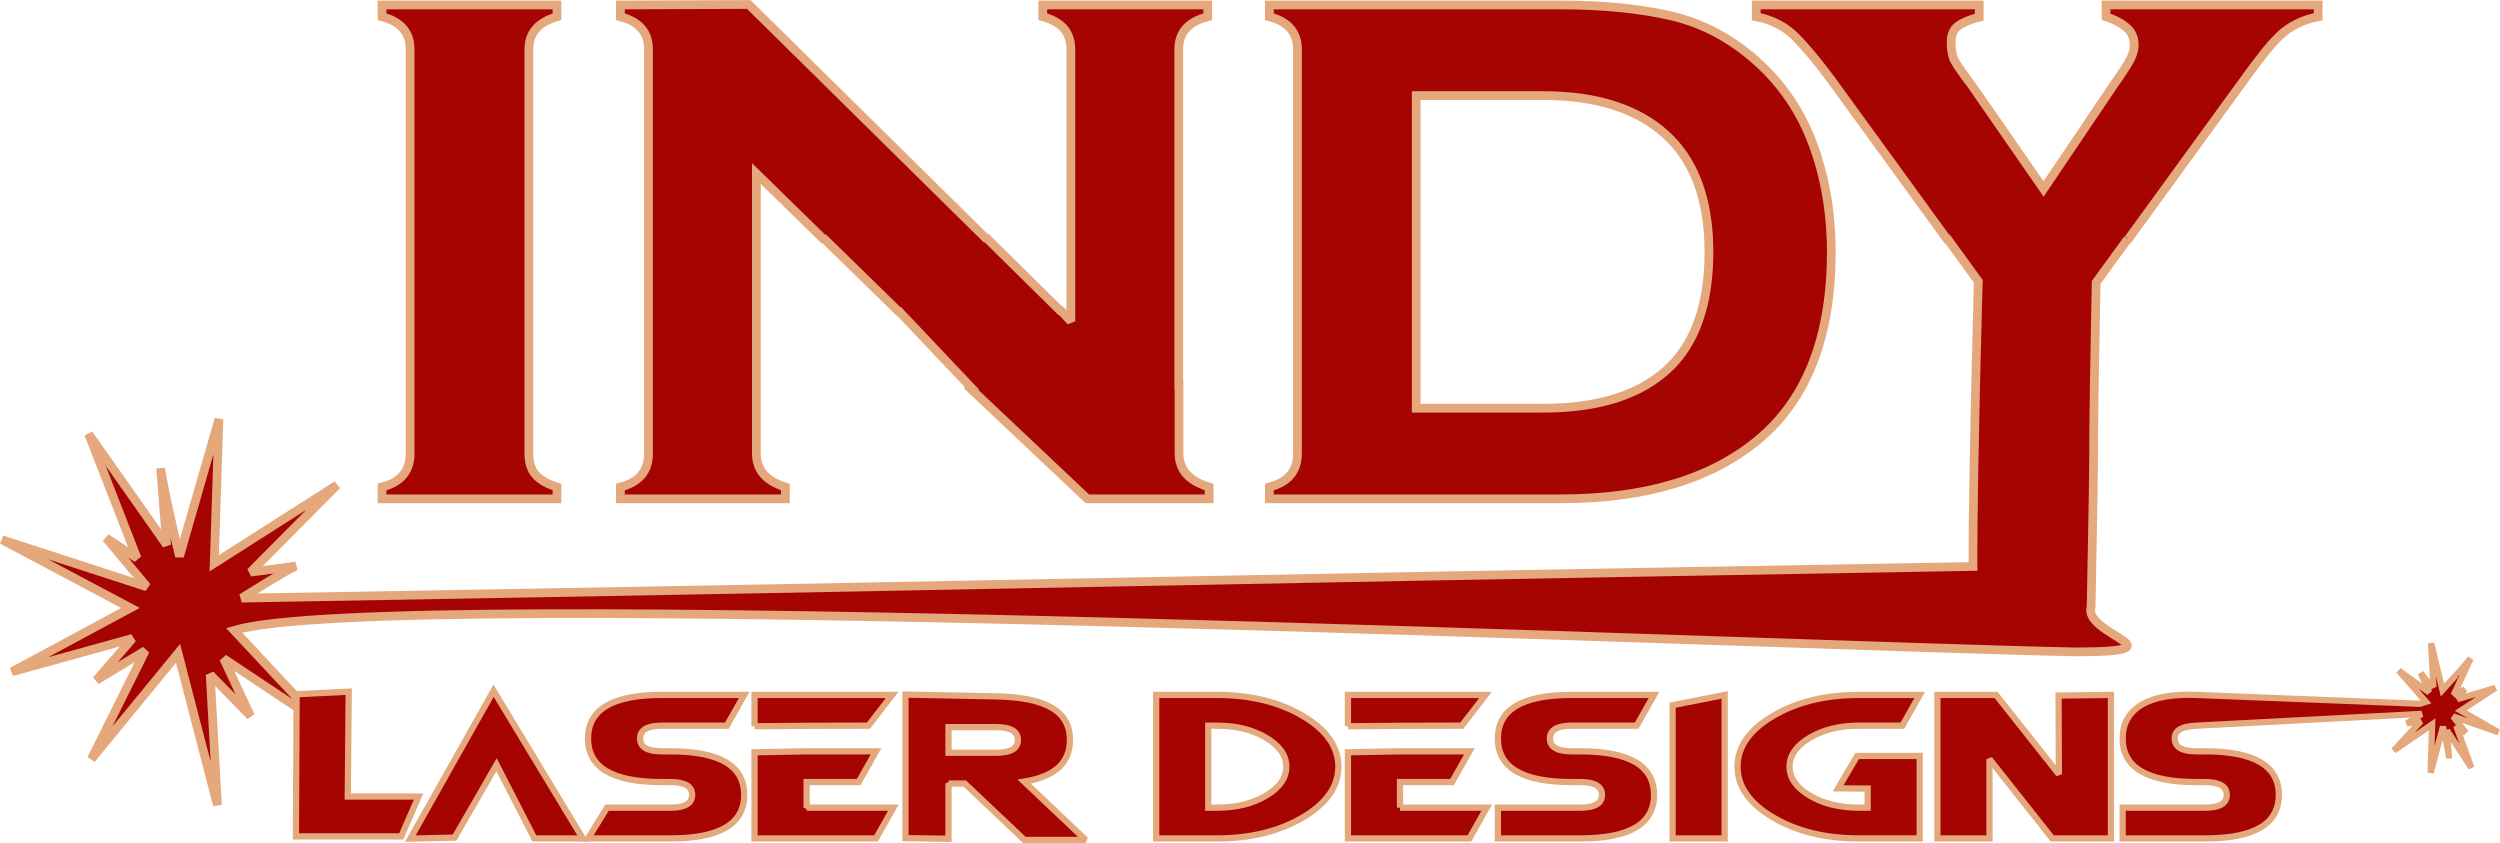 <?xml version="1.0" encoding="UTF-8"?>
<!DOCTYPE svg PUBLIC "-//W3C//DTD SVG 1.1//EN" "http://www.w3.org/Graphics/SVG/1.1/DTD/svg11.dtd">
<!-- Creator: CorelDRAW 2021.5 -->
<svg xmlns="http://www.w3.org/2000/svg" xml:space="preserve" width="4.006in" height="1.351in" version="1.1" style="shape-rendering:geometricPrecision; text-rendering:geometricPrecision; image-rendering:optimizeQuality; fill-rule:evenodd; clip-rule:evenodd"
viewBox="0 0 4004.98 1350.34"
 xmlns:xlink="http://www.w3.org/1999/xlink"
 xmlns:xodm="http://www.corel.com/coreldraw/odm/2003">
 <defs>
  <style type="text/css">
   <![CDATA[
    .str0 {stroke:#E5A77C;stroke-width:14;stroke-miterlimit:2.613}
    .str1 {stroke:#E5A77C;stroke-width:10;stroke-miterlimit:2.613}
    .fil1 {fill:none}
    .fil0 {fill:#A60303}
    .fil2 {fill:#A60303;fill-rule:nonzero}
   ]]>
  </style>
 </defs>
 <g id="Layer_x0020_1">
  <g id="_2705073498672">
   <path class="fil0 str0" d="M847.25 382.66l0 115.3 0 1.08 0 118.19 0 8.48 0 100.65c0,14.52 3.63,25.9 10.89,34.12 7.26,8.23 18.63,14.76 34.12,19.6l0 18.87 -280.24 0 0 -18.87c30.01,-7.74 45.01,-25.65 45.01,-53.73l0 -100.65 0 -8.48 0 -118.08 0 -1.07 0 -115.41 0 -1.6 0 -302.14c0,-27.1 -15.01,-44.53 -45.01,-52.27l0 -18.87 280.24 0 0 18.87c-30.01,8.71 -45.01,26.14 -45.01,52.27l0 302.14 0 1.6z"/>
   <path class="fil0 str0" d="M1888.33 382.66l0 114.67 0 1.13 0 118.77 0.48 0 0 109.13c0,26.14 16.04,44.04 48.12,53.73l0 18.87 -195 0 -192.55 -181.73 3.17 0 -112.19 -118.52 -1.05 0 -118.73 -116.05 -1.64 0 -107.25 -104.82 0 103.22 0 1.6 0 115.08 0 1.1 0 118.39 0 8.48 0 100.65c0,26.14 15.49,44.04 46.47,53.73l0 18.87 -264.27 0 0 -18.87c30.01,-7.74 45.01,-25.65 45.01,-53.73l0 -100.65 0 -8.48 0 -118.3 0 -1.09 0 -115.18 0 -1.6 0 -302.14c0,-27.1 -15.01,-44.53 -45.01,-52.27l0 -18.87c205.64,-0.76 205.64,-0.76 205.64,-0.76l379.23 374.05 1.62 0 117.99 116.38 1.14 0 16.02 17.08 0 -15.97 0 -1.12 0 -114.77 0 -1.6 0 -302.14c0,-27.1 -15,-44.53 -45.01,-52.27l0 -18.87 264.27 0 0 18.87c-30.98,7.75 -46.47,25.17 -46.47,52.27l0 302.14 0 1.6z"/>
   <path class="fil0 str0" d="M3408.67 382.66l-50.63 69.65c-0.31,16.18 -0.6,31.26 -0.87,45.32 -1,52.62 -1.67,90.98 -2.14,119.6 -2.61,161.09 1.61,13.13 -5.07,354.56 -13.83,45.08 152.22,71.69 -22.54,72.44 -464.8,-9.21 -2705.48,-107.57 -2952.39,-34.56 139.32,149.09 0,0 139.32,149.09 -156.06,-103.87 0,0 -156.06,-103.87l43.05 92.01c-64.61,-66.32 0,0 -64.61,-66.32l11.6 209.05c-14.12,-54.37 0,0 -63.13,-243.1 -138.91,169.44 0,0 -138.91,169.44l86.48 -173.78 -78.45 47.47c57.96,-67.04 0,0 57.96,-67.04l-193.14 53.39c189.92,-102.24 0,0 189.92,-102.24l-205.81 -109.27 232.17 75.48c-65.31,-78.2 0,0 -65.31,-78.2 49.43,32.27 0,0 49.43,32.27l-77.52 -198.99c125.02,177.7 0,0 125.02,177.7l-9.63 -122.98c3.96,30.53 22.21,108.59 30.18,141.3l63.14 -219.68c-7.55,230.81 -7.55,230.81 -7.55,230.81 196.61,-125.25 0,0 196.61,-125.25 0,0 -138.51,139.48 -138.51,139.48l72.65 -9.84c-21.12,9.93 -66.5,39.17 -86.78,51.4 1495.83,-25.84 1277.8,-24.85 2773.63,-50.69 0,0 -0.93,-68.83 4.18,-290.1 0.83,-35.74 1.81,-75.45 2.98,-119.49 0.4,-15.23 0.83,-30.98 1.28,-47.26l-49.27 -67.82 -1.16 0 -184.79 -254.38c-22.26,-30.01 -41.62,-53.24 -58.08,-69.69 -16.46,-16.46 -37.27,-27.1 -62.44,-31.95l0 -18.87 357.19 0 0 19.6c-15.49,3.87 -26.86,8.71 -34.12,14.28 -7.26,5.57 -10.89,14.28 -10.89,26.38 0,12.82 2.17,23.23 6.53,30.73 4.36,7.5 13.31,20.33 26.86,38.24l114.71 165.53 111.8 -165.77c8.71,-12.1 16.46,-23.72 23.24,-34.85 6.77,-10.89 10.16,-21.05 10.16,-30.01 0,-12.1 -4.36,-21.54 -13.07,-28.55 -8.71,-7.26 -19.36,-12.58 -31.95,-16.7l0 -18.87 339.77 0 0 18.87c-25.17,4.84 -45.98,15.25 -62.44,31.22 -16.46,15.97 -34.53,40.02 -56.63,70.42l-184.89 254.38 -1.16 0z"/>
   <path class="fil0 str0" d="M2813.98 97.8c41.14,36.78 71.39,81.55 90.75,134.31 16.93,46.14 26.46,95.79 28.58,148.96l0.06 0c0.26,7.11 0.4,14.27 0.4,21.5 0,34 -2.43,65.77 -7.28,95.31 -7.38,44.93 -20.36,84.72 -38.96,119.35 -17.57,32.74 -40.15,60.89 -67.74,84.44 -75.99,64.86 -182.71,97.28 -320.17,97.28l-466.09 0 0 -18.87c30.01,-7.74 45.01,-25.65 45.01,-53.73l0 -100.65 0 -8.48 0 -118.88 0 -1.14 0 -114.55 0 -1.6 0 -302.14c0,-27.1 -15,-44.53 -45.01,-52.27l0 -18.87 466.09 0c67.76,0 126.81,5.81 177.14,17.43 50.34,11.62 96.08,35.82 137.22,72.6zm-545.23 283.27l0 1.6 0 114.43 0 1.15 0 118.99 0 8.48 0 28.05 203.28 0c67.13,0 121.75,-12.21 163.88,-36.53 12.55,-7.24 23.99,-15.55 34.32,-24.94 26.25,-23.85 44.84,-55.27 55.78,-94.31 7.83,-27.91 11.74,-59.71 11.74,-95.42 0,-6.77 -0.16,-13.4 -0.46,-19.9l-0.08 0c-3.67,-73.08 -26.48,-128.82 -68.44,-167.02 -45.98,-41.87 -111.56,-62.68 -196.75,-62.68l-203.28 0 0 228.09z"/>
   <path class="fil1" d="M2268.75 381.06l0 1.6 0 114.43 0 1.15 0 118.99 0 8.48 0 28.05 203.28 0c67.13,0 121.75,-12.21 163.88,-36.53 12.55,-7.24 23.99,-15.55 34.32,-24.94 26.25,-23.85 44.84,-55.27 55.78,-94.31 7.83,-27.91 11.74,-59.71 11.74,-95.42 0,-6.77 -0.16,-13.4 -0.46,-19.9l-0.08 0c-3.67,-73.08 -26.48,-128.82 -68.44,-167.02 -45.98,-41.87 -111.56,-62.68 -196.75,-62.68l-203.28 0 0 228.09z"/>
   <path class="fil0 str1" d="M3518.59 1113.09c-78.69,-3.12 -118.12,23.26 -118.12,69.84 0,46.52 39.37,69.78 118.12,69.78l13.95 0c23.15,0 34.73,6.84 34.73,20.52 0,13.67 -11.57,20.51 -34.73,20.51l-132.07 0 0 49.27 132.07 0c78.75,0 118.12,-23.26 118.12,-69.78 0,-46.52 -39.37,-69.78 -118.12,-69.78l-13.95 0c-23.15,0 -34.73,-6.84 -34.73,-20.51 0,-13.73 11.6,-19.36 34.73,-20.57 360.81,-18.89 0,0 360.81,-18.89 -6.34,4.11 -17.43,11.94 -24.03,15.27l22.71 -3.3c-43.29,46.81 0,0 -43.29,46.81 61.45,-42.03 1.59,-0.96 61.45,-42.03 -2.36,77.46 0,0 -2.36,77.46l19.74 -73.73c2.84,12.5 9.84,44.75 9.67,50.68l-3.25 -44.53c39.08,59.64 0,0 39.08,59.64l-24.23 -66.78c15.45,10.83 0,0 15.45,10.83 -20.41,-26.25 0,0 -20.41,-26.25l72.56 25.33 -60.33 -34.62c55.37,-36.36 0,0 55.37,-36.36l-60.37 17.92 7.9 -11.07c0.49,-0.67 1.23,-1.78 1.64,-2.34 0.41,-0.57 1.15,-1.55 1.64,-2.38l-17.58 9.22 27.03 -58.32c-43.3,50.43 0,0 -44.97,50.43l-18.18 -75.16 3.63 70.16 -11.75 -11.31c-3.98,-4.87 -4.69,-6.64 -8.44,-10.95l13.46 30.88c-48.77,-34.86 0,0 -48.77,-34.86 43.54,50.04 0,0 43.54,50.04l-9.86 3.13c-357.85,-14.19 0,0 -357.85,-14.19z"/>
   <path class="fil2 str1" d="M1519.49 1255.05l0 88.49 -68.96 -1.04 0 -229.91 145.43 2.84c78.74,1.54 118.12,23.26 118.12,69.84 0,36.65 -24.48,58.85 -73.43,66.64l98.67 93.43 -98.39 0 -95.35 -90.29 -26.09 0zm0 -49.27l76.47 0c23.15,0 34.73,-6.84 34.73,-20.51 0,-13.73 -11.58,-20.57 -34.73,-20.57l-76.47 0 0 41.08z"/>
   <path class="fil2 str1" d="M1060.13 1252.71c-78.74,0 -118.12,-23.26 -118.12,-69.78 0,-46.58 39.37,-69.84 118.12,-69.84l132.07 0 -27.8 49.27 -104.27 0c-23.15,0 -34.72,6.84 -34.72,20.57 0,13.67 11.57,20.51 34.72,20.51l13.95 0c78.75,0 118.12,23.26 118.12,69.78 0,46.52 -39.37,69.78 -118.12,69.78l-132.07 0 30.43 -49.27 101.64 0c23.15,0 34.73,-6.84 34.73,-20.51 0,-13.67 -11.58,-20.52 -34.73,-20.52l-13.95 0z"/>
   <polygon class="fil2 str1" points="657.31,1343.33 790.72,1106.45 933.66,1343.02 856.03,1343.02 795.48,1224.89 728.22,1341.66 "/>
   <polygon class="fil2 str1" points="475.2,1112 558.64,1107.85 557.12,1275.92 670.55,1275.92 642.75,1339.73 474.02,1339.73 "/>
   <path class="fil2 str1" d="M1208.77 1163.27l0 -50.18 220.46 0 -38.04 49.27c-60.8,0 -121.65,0.25 -182.42,0.91z"/>
   <path class="fil2 str1" d="M1292.17 1293.74l138.99 0 -27.8 49.27 -194.6 0 0 -138.04c83.4,-1.52 0,0 83.4,-1.52l111.19 0 -27.8 49.27 -83.39 0 0 41.03z"/>
   <line class="fil1 str1" x1="1208.77" y1="1164.37" x2="1208.77" y2= "1164.37" />
   <polygon class="fil2 str1" points="3187.11,1215.88 3187.11,1343.01 3103.71,1343.01 3103.71,1113.09 3197.64,1113.09 3298.31,1240.21 3297.78,1114.12 3381.7,1113.09 3381.7,1343.01 3287.68,1343.01 "/>
   <path class="fil2 str1" d="M2978.03 1113.09l97.34 0 -27.8 49.27 -69.54 0c-30.74,0 -56.93,6.45 -78.65,19.22 -21.63,12.84 -32.54,28.31 -32.54,46.46 0,18.16 10.91,33.69 32.54,46.46 21.72,12.84 47.91,19.22 78.65,19.22l13.95 0 0 -30.54 -47.37 -0.4 30.59 -51.88 87.36 0 12.81 -0.13 0 0.13 0 53.28 0 78.81 -97.34 0c-53.7,0 -99.62,-11.21 -137.58,-33.69 -37.95,-22.42 -56.93,-49.49 -56.93,-81.27 0,-31.72 18.98,-58.85 56.93,-81.27 37.95,-22.42 83.87,-33.68 137.58,-33.68z"/>
   <polygon class="fil2 str1" points="2762.87,1343.01 2679.47,1343.01 2679.47,1129.52 2762.87,1113.09 "/>
   <path class="fil2 str1" d="M2517.69 1252.71c-78.75,0 -118.12,-23.26 -118.12,-69.78 0,-46.58 39.37,-69.84 118.12,-69.84l132.07 0 -27.8 49.27 -104.27 0c-23.15,0 -34.73,6.84 -34.73,20.57 0,13.67 11.58,20.51 34.73,20.51l13.95 0c78.75,0 118.12,23.26 118.12,69.78 0,46.52 -39.37,69.78 -118.12,69.78l-132.07 0 0 -49.27 132.07 0c23.15,0 34.73,-6.84 34.73,-20.51 0,-13.67 -11.57,-20.52 -34.73,-20.52l-13.95 0z"/>
   <path class="fil2 str1" d="M1949.46 1113.09c53.8,0 99.62,11.27 137.67,33.68 37.95,22.42 56.93,49.55 56.93,81.27 0,31.78 -18.97,58.85 -56.93,81.27 -38.04,22.48 -83.87,33.69 -137.67,33.69l-97.25 0 0 -229.91 97.25 0zm0 180.64c30.84,0 57.02,-6.39 78.65,-19.22 21.72,-12.78 32.54,-28.3 32.54,-46.46 0,-18.16 -10.82,-33.63 -32.54,-46.46 -21.63,-12.78 -47.82,-19.22 -78.65,-19.22l-13.85 0 0 131.38 13.85 0z"/>
   <path class="fil2 str1" d="M2159.37 1163.27l0 -50.18 220.46 0 -38.04 49.27c-60.8,0 -121.65,0.25 -182.42,0.91z"/>
   <path class="fil2 str1" d="M2242.77 1293.74l139 0 -27.8 49.27 -194.59 0 0 -138.04c83.4,-1.52 0,0 83.4,-1.52l111.19 0 -27.8 49.27 -83.4 0 0 41.03z"/>
   <line class="fil1 str1" x1="2159.37" y1="1164.37" x2="2159.37" y2= "1164.37" />
  </g>
 </g>
</svg>
